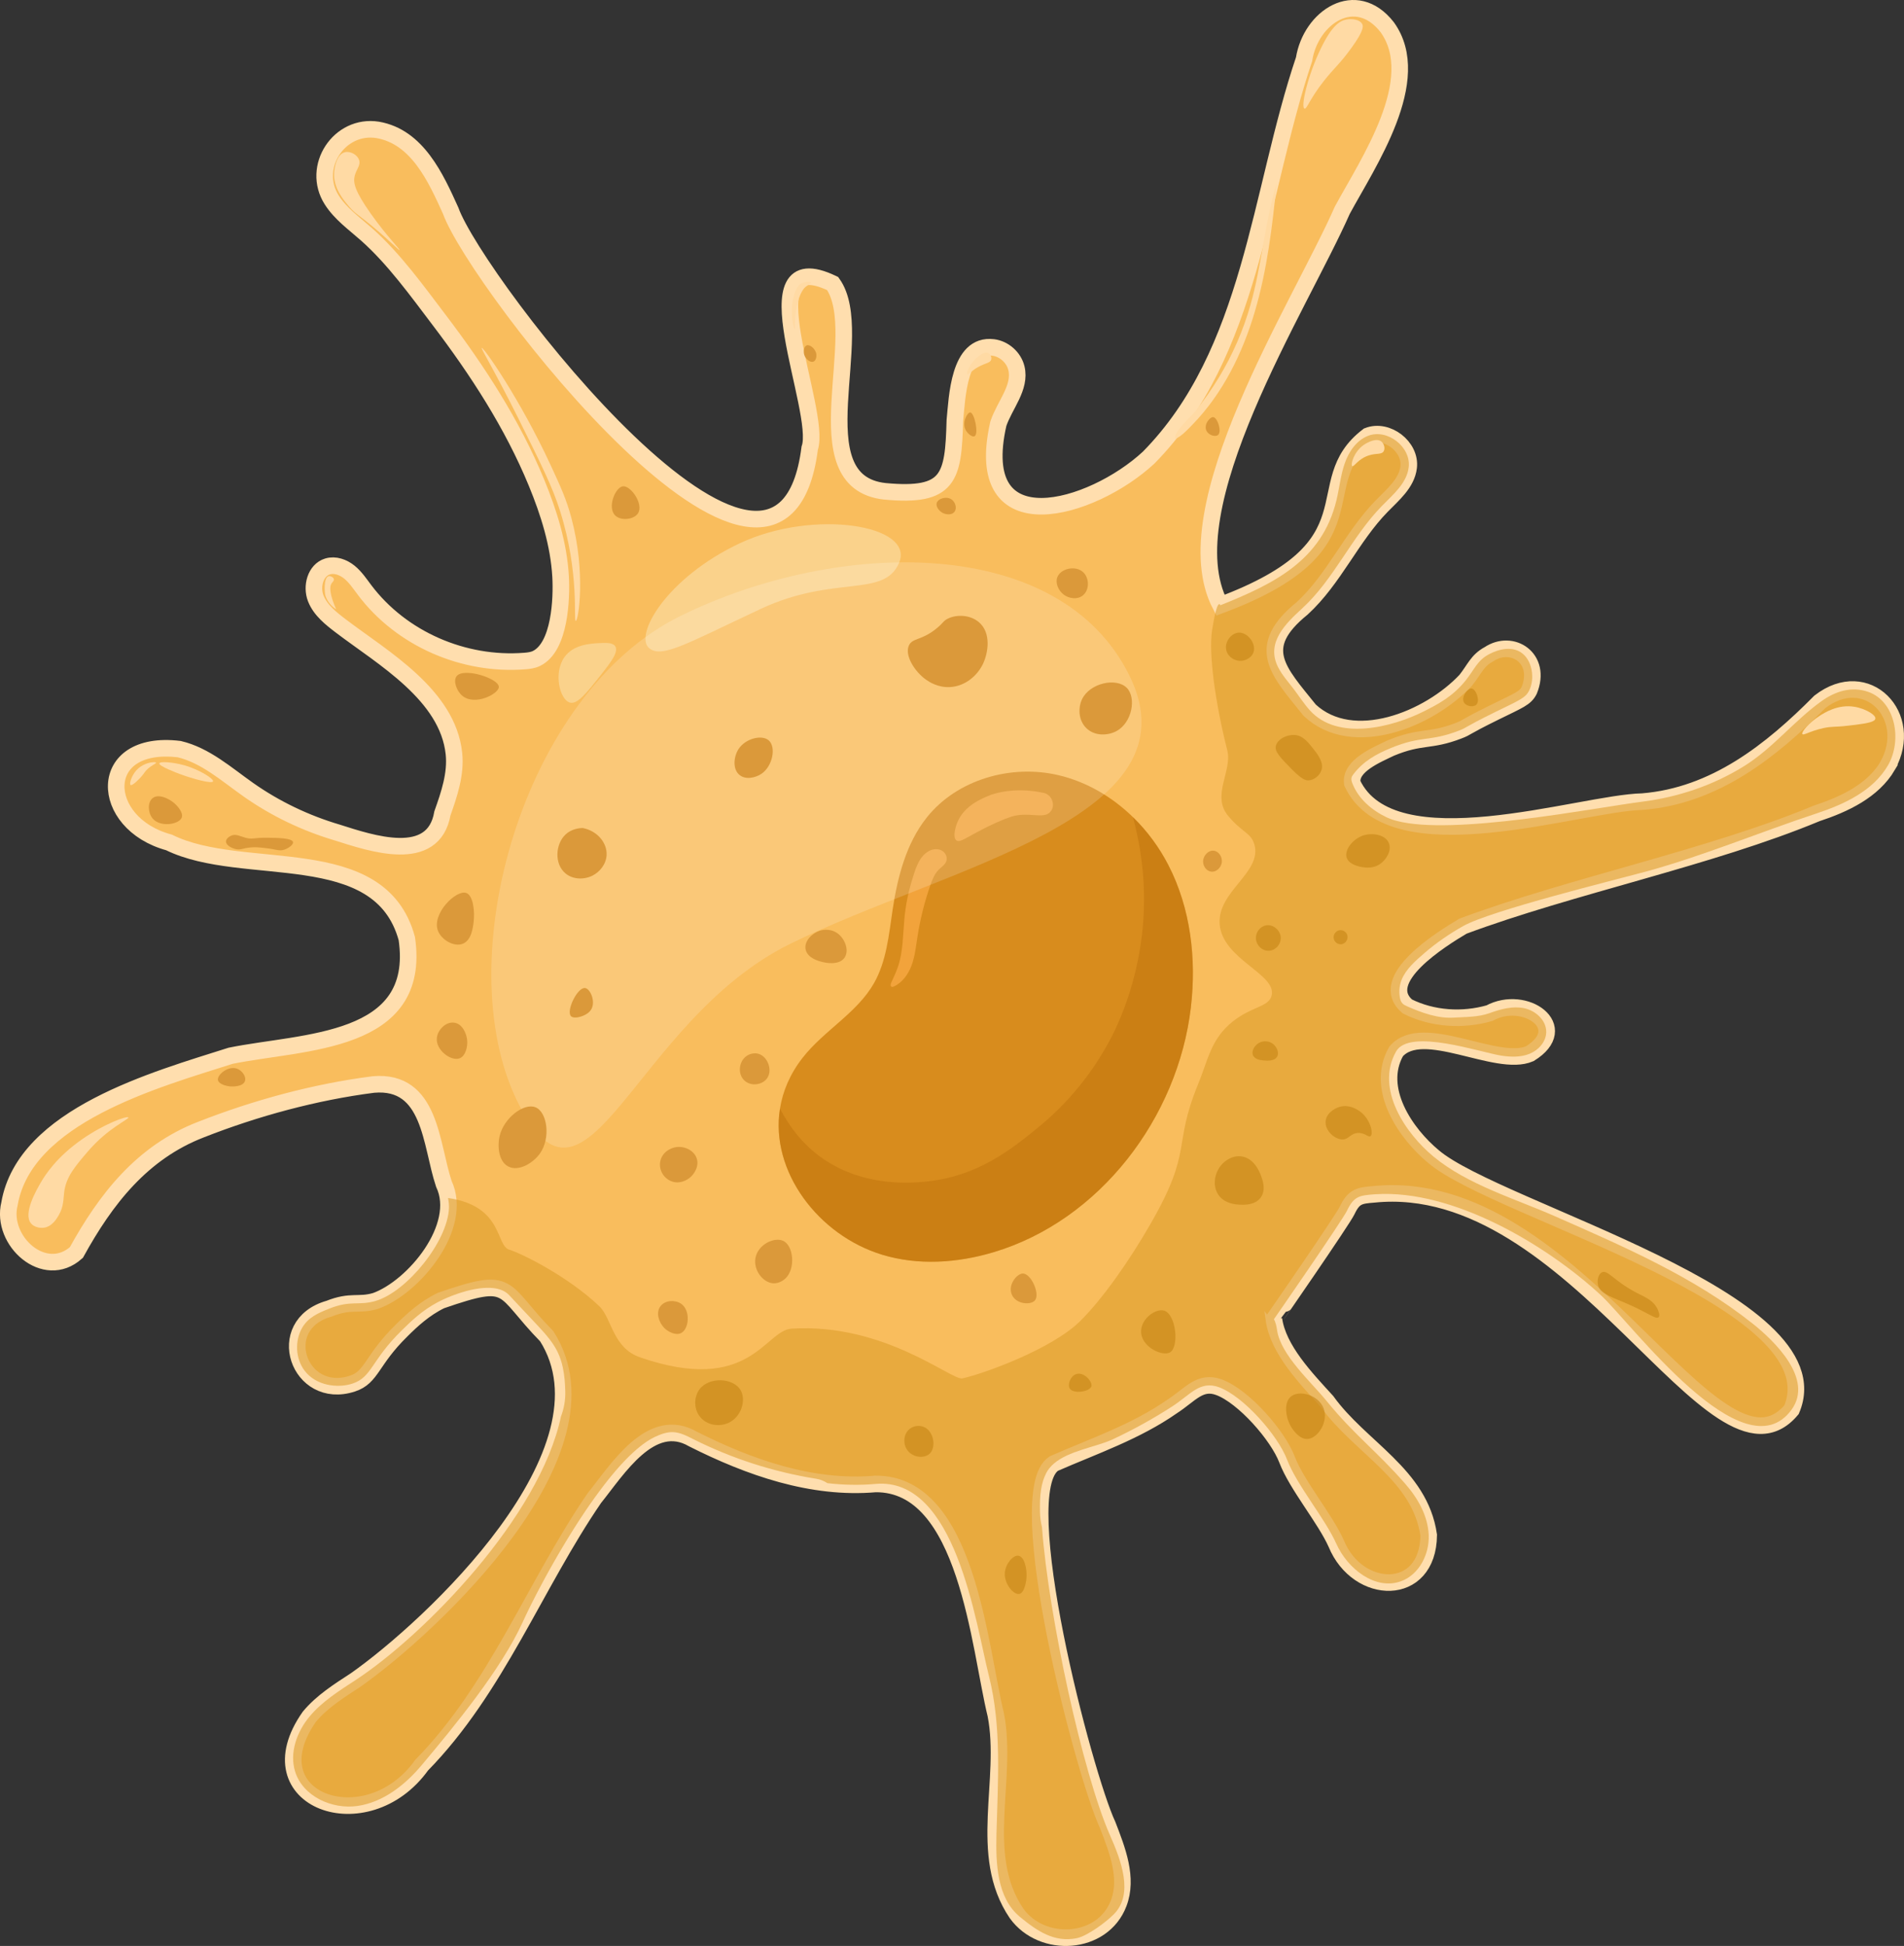 <?xml version="1.0" encoding="UTF-8"?>
<svg id="Capa_1" xmlns="http://www.w3.org/2000/svg" viewBox="0 0 689.06 704.2">
  <rect x="0" y="0" width="689.06" height="704.2" fill="#333333" stroke="none"/>
  <defs>
    <style>
      .cls-1 {
        fill: #db993a;
      }

      .cls-2 {
        fill: #f9bd5d;
        stroke: #ffdeae;
        stroke-miterlimit: 10;
        stroke-width: 6px;
      }

      .cls-3 {
        fill: #d88c1d;
      }

      .cls-4 {
        fill: #fff;
        opacity: .17;
      }

      .cls-5 {
        fill: #db9b28;
        opacity: .57;
      }

      .cls-6 {
        fill: #ffdaa4;
      }

      .cls-7 {
        fill: #ba6e09;
      }

      .cls-8 {
        fill: #c48312;
      }

      .cls-9 {
        opacity: .58;
      }

      .cls-10 {
        opacity: .44;
      }

      .cls-11 {
        fill: #f2a33b;
      }

      .cls-12 {
        opacity: .5;
      }

      .cls-13 {
        fill: #fce7b9;
      }
    </style>
  </defs>
  <path class="cls-2" d="M683.17,277.11c-5.36,9.1-15.71,13.94-25.74,17.25-38.39,15.98-88.98,26.26-127.97,40.8-7.76,4.62-31.52,19.28-20.15,29.04,9.11,4.57,20.04,5.23,29.74,2.44,12.85-7,30.04,5.14,14.59,14.67-11.99,5.21-38.8-11.92-48.39-.81-7.69,13.59,3.53,29.8,13.6,38.1,23.05,19.61,146.37,51.85,129.51,91.54-27.5,32.84-78.27-85.39-151.15-77.93-5.18.4-7.25.69-9.7,5.86-1.62,3.42-26.44,39.34-26.49,39.34,1.52,10.98,11.64,21.42,19.14,29.66,12.21,16.98,33.69,26.45,36.89,48.46-.21,22.74-25.7,22-33.46,3.07-4.07-9.12-14.26-21.1-17.82-30.43-3.31-8.69-15.62-22.81-24.6-26.15-6.91-2.56-10.37,2.69-16.95,6.94-13.1,9.16-28.32,14.33-42.78,20.65-16.09,10.1,11.01,112.87,19.42,130.82,3.53,9.11,7.48,19.19,3.99,28.32-5.79,15.26-27.7,16.51-36.94,3.7-14.4-21.2-2.96-48.32-7.53-71.9-5.99-24.35-10.33-83.81-43.53-83.54-23.03,2.01-45.65-5.97-66.04-16.24-15.23-8.88-27.43,11.1-35.72,21.37-21.41,31.25-35.44,69.05-62.49,96.63-19.92,27.81-61.85,12.69-40.64-17.52,4.55-5.48,10.71-9.34,16.68-13.24,27.04-18.96,95.67-82.84,69.23-124.44-17.06-17.39-11.92-22.03-38.26-12.94-5.99,2.88-10.7,7.29-14.32,10.91-11.05,10.84-10.66,16.86-17.77,19.17-19.41,6.34-29.03-21.3-8.42-27.12,7.99-3.19,10.59-.96,16.84-2.81,13.81-4.97,32-26.89,24.69-42.37-4.79-14.31-4.63-37.76-25.48-35.95-21.05,2.69-42.59,8.53-62.4,16.31-21.44,8.27-34.56,25.34-45.11,44.49-11.49,10.3-27.51-4.21-24.21-17.6,5.51-31.98,53.08-45,80.04-53.6,26.39-5.37,69.33-4.05,63.76-42.39-9.76-35.88-59.14-21.51-86.06-34.81-25.59-6.91-26.59-37.41,3.71-33.76,9.48,2.26,17.06,9.09,25.03,14.7,9.77,6.88,20.7,12.09,32.15,15.48,12.2,3.86,34.84,11.65,38.05-6.94,2.48-6.99,4.95-14.27,4.17-21.65-2.24-21.23-25.69-34.59-40.83-46.08-3.67-2.79-7.5-5.79-9.18-10.08s-.14-10.19,4.27-11.54c2.72-.83,5.72.28,7.92,2.07,2.2,1.8,3.79,4.21,5.5,6.48,13.35,17.7,35.88,27.4,57.89,25.68,1.47-.11,2.97-.29,4.29-.93,8.56-4.15,9.18-21.77,8.74-29.62-.66-11.74-4.28-23.21-8.73-34.02-8.7-21.14-21.38-40.64-35.17-58.79-8-10.54-16.46-22.32-26.42-31.13-4.41-3.9-9.34-7.4-12.5-12.37-7.56-11.86,2.67-27.56,16.61-25.36,14.35,2.48,21.02,17.28,26.44,29.27,9.18,25.76,119.36,169.06,129.92,85.95,4.71-13.64-23.76-75.03,8.31-59.61,12.99,18.22-12.52,71.82,18.93,75.19,23.36,2.18,24.73-4.95,25.3-25.65.82-8.08,1.32-27.95,13.84-26.42,3.97.49,7.49,3.62,8.43,7.51,1.69,6.98-4.22,13.27-6.53,20.07-10.07,44.28,33.86,31.33,54.38,12.3,37.4-37.97,39.94-95.84,56.25-144.16,2.43-15.27,18.74-26.14,30.09-11.61,13.69,18.98-7.08,49.25-16.24,66.22-15.37,34.9-62.5,107.96-44.12,142.96,57.98-21.64,30.7-43.98,53.41-61.3,6.95-2.72,15.61,3.99,14.71,11.39-.69,5.75-5.65,9.85-9.7,13.99-10.97,11.19-17.27,26.44-28.82,37.04-17.55,14.25-8.64,22.72,2.75,36.91,15.61,14.51,43.16,3.28,56.44-10.88,3.21-4.04,4.15-7.14,8.35-9.39,8.4-5.65,19.35,1.41,14.61,13.05-1.38,2.8-3.6,3.56-12.27,7.82-12.05,5.92-9.81,5.44-13.3,6.79-10.58,4.07-13.4,1.67-24.52,6.26-4.9,2.38-14.83,6.37-13.94,12.72,14.35,30.55,82.4,7.12,105.06,6.67,26.14-2.14,46.48-18.29,64.15-36.1,16.99-13.13,34.51,5.1,24.56,23.11Z"/>
  <path class="cls-5" d="M237.19,519.9c-.29.13-.59.3-.89.46.28-.16.57-.31.89-.46Z"/>
  <path class="cls-5" d="M683.17,277.11c-5.36,9.1-15.71,13.94-25.74,17.25-20.2,6.67-41.39,15.5-61.92,21.09-11.02,2.99-56.09,14.07-66.05,19.71-4.92,2.78-9.6,5.98-13.88,9.67-3.34,2.89-6.81,5.89-8.34,9.76-.72,1.84-1.01,3.89-.65,6.21.13.81.36,1.65.9,2.26.48.54,1.16.85,1.82,1.14,5.19,2.27,10.97,4.41,16.72,4.06,4.28-.26,9-.16,13.02-1.62,4.03-1.46,8.36-2.66,12.55-1.79,4.19.88,8.1,4.44,7.98,8.72-.09,3.44-2.76,6.42-5.94,7.74-3.18,1.31-6.76,1.23-10.16.73-7.61-1.14-33.37-10.1-38.23-1.54-7.69,13.59,3.53,29.8,13.6,38.1,12.33,10.17,29.5,15.19,43.92,21.55,24.79,10.94,50.06,21.8,71.44,38.78,7.98,6.33,22.24,20.09,14.15,31.21-17.32,23.81-57.99-31.26-68.99-41.43-19.6-18.14-53.5-38.36-81.56-36.54-.2.01-.4.03-.6.04-5.18.4-7.25.69-9.7,5.86-1.62,3.42-26.44,39.34-26.49,39.34.65,1.1.96,2.59,1.14,3.89,1.25,8.96,12.28,18.75,18,25.77,10.01,12.28,18.05,18.02,28.46,29.96,4.55,5.2,8.15,11.6,8.43,18.5.28,6.91-3.46,14.25-9.94,16.66-9.36,3.47-19.45-4.47-23.52-13.59-4.07-9.12-14.26-21.1-17.82-30.43-3.31-8.69-15.62-22.81-24.6-26.15-6.91-2.56-10.37,2.69-16.95,6.94-6.87,4.44-14.03,8.4-21.44,11.87-.23.11-.46.21-.7.31-6.07,2.62-15.37,3.95-20.64,8.47-1.18,1-2.15,2.16-2.85,3.53-.94,1.84-1.5,3.82-1.82,5.85-.43,2.68-.45,5.46-.4,8.18.03,1.83.28,3.66.72,5.49,2.35,32.09,14.8,89.24,24.6,111.44,4.1,9.28,8.59,21.24,1.51,28.52-2.79,2.87-9.65,7.99-13.57,8.78-8.02,1.61-14.25-2.53-20.54-7.74-8.31-6.88-8.75-19.24-8.47-30.02.49-18.98,1.96-38.61-2.75-57.23-4.81-19.01-11.97-72-41.01-69.41-5.83.52-11.66.39-17.46-.28-1.17-.8-2.51-1.35-4.04-1.59-15.48-2.47-30.53-7.33-44.54-14.37-2.31-1.16-4.69-2.41-7.27-2.5-2.21-.07-4.35.72-6.36,1.64-.15.07-.29.14-.46.22l-.06.03c-1.7.85-3.45,2.02-5.25,3.49-.28.22-.56.45-.84.7-.28.23-.56.47-.84.73-.28.24-.57.5-.85.77-.85.78-1.71,1.62-2.56,2.51-.29.3-.57.6-.86.91s-.58.62-.87.94c-.29.32-.58.64-.87.97-.29.32-.58.65-.86.99-.59.67-1.16,1.35-1.73,2.06-.3.35-.59.71-.87,1.07-.07.07-.13.15-.19.23-.52.64-1.03,1.3-1.54,1.97-.29.38-.58.76-.86,1.14-.59.76-1.16,1.54-1.72,2.32-.3.39-.58.78-.86,1.18-.58.8-1.14,1.6-1.7,2.41-.29.41-.57.82-.85,1.23-.29.41-.57.82-.84,1.24-.56.83-1.11,1.66-1.66,2.5-.28.42-.55.84-.82,1.26-.13.19-.25.38-.37.57-.42.65-.84,1.31-1.25,1.97-.28.42-.54.85-.8,1.28-.27.42-.53.85-.79,1.27-.41.66-.81,1.31-1.21,1.97-.38.63-.75,1.25-1.12,1.87-.66,1.11-1.31,2.21-1.95,3.31-.58,1-1.15,2-1.71,2.99-.47.83-.93,1.65-1.38,2.46-.45.81-.9,1.62-1.33,2.41-.33.6-.65,1.2-.96,1.79-.74,1.36-1.44,2.7-2.11,3.98-.18.36-.36.71-.54,1.06-.37.72-.73,1.42-1.08,2.11-.33.65-.64,1.28-.95,1.9-.98,1.99-1.84,3.81-2.57,5.4-7.76,17-24.48,37.34-36.5,51.65-6.02,7.18-13.91,13.41-23.18,14.77-9.28,1.36-19.85-3.48-22.63-12.44-2.11-6.8.62-14.36,5.17-19.85,4.55-5.48,10.71-9.34,16.68-13.24,25.04-16.4,66.69-59.16,74.34-95.34,1.09-2.86,1.65-5.87,1.58-9.05-.07-2.95-.28-5.92-.9-8.79-.43-2.01-1.07-3.96-2.01-5.84-.73-1.44-1.6-2.78-2.58-4.08-1.53-2.04-3.29-3.92-5.03-5.78-2.5-2.66-5-5.33-7.51-8-.76-.82-1.53-1.64-2.3-2.46-1.39-1.48-3.36-2.25-5.63-2.52-6.03-.71-14.16,2.12-18.99,4.48-.43.21-.84.42-1.22.62-5.75,3.07-9.61,6.86-13.1,10.29-11.05,10.84-10.66,16.86-17.77,19.17-5.36,1.74-13.17.78-17.3-4.68-3.38-4.46-3.52-10.89-.94-15.43,2.24-3.92,5.99-5.48,9.82-7.01,7.99-3.19,10.59-.96,16.84-2.81,11.35-3.35,26.04-21.51,26.52-33.56.05-1.24-.09-2.46-.33-3.68,20.08,2.92,17.15,17.2,22.18,18.72,4.49,1.35,21.11,9.59,32.47,20.35,4.72,4.46,4.82,15.14,14.87,18.6,39.8,13.73,45.1-9.78,54.79-10.39,33.65-2.1,57.98,18.83,61.82,18,7.34-1.58,32.4-10.5,42.79-20.87,7.89-7.88,17.44-21.29,25.56-35.47,15.27-26.65,7.68-27.53,16.96-50.1,3.57-8.68,4.6-16.37,12.52-22.69,6.95-5.55,13.02-5.18,14.09-9.39,1.97-7.8-17.78-13.05-18.79-25.83-.94-11.98,15.55-18.72,12.53-28.96-1.23-4.14-4.24-4.08-9.4-10.17-6.29-7.43,1.54-16.29-.39-23.86-4.22-16.6-6.84-34.89-5.48-43.44.62-3.91,1.92-11.19,3.02-9.01,19.1-7.67,36.7-16.06,41.99-38.03,1.06-4.39,1.48-8.95,2.96-13.23,1.47-4.27,4.25-8.4,8.46-10.04,6.95-2.72,15.61,3.99,14.71,11.39-.69,5.75-5.65,9.85-9.7,13.99-10.97,11.19-17.27,26.44-28.82,37.04-6.09,5.59-13.24,12.48-8.73,21.32,1.48,2.9,3.69,5.34,5.66,7.92,1.94,2.56,3.67,5.28,5.82,7.67,10.02,11.15,29.64,6.21,41.3.35,4.75-2.4,10.37-5.22,15.14-11.23,3.21-4.04,4.15-7.14,8.35-9.39.89-.48,6.89-3.69,11.48-.78,4.3,2.74,5.23,9.55,3.13,13.83-1.38,2.8-3.6,3.56-12.27,7.82-12.05,5.92-9.81,5.44-13.3,6.79-10.58,4.07-13.4,1.67-24.52,6.26-5.38,2.22-9.87,4.73-13.49,9.4-.31.41-.63.84-.74,1.35-.15.66.05,1.34.29,1.97,2.13,5.57,6.98,9.75,12.36,12.32.29.14.58.27.88.39.29.12.58.24.88.33.15.06.31.12.47.17.16.06.33.1.49.15.28.09.56.17.85.24,20.35,5.51,71.75-4.72,89.13-6.93,12.97-1.65,25.62-5.93,36.73-12.85,10.51-6.55,18.03-16.34,27.98-23.49,5.01-3.59,10.84-5.49,16.88-3.4,9.98,3.46,12.48,17.66,7.12,26.76Z"/>
  <path class="cls-3" d="M430.98,364.55c-4.69,39.92-32.98,77.17-71.51,88.63-13.03,3.88-27.2,4.84-40.21.88-23.08-7.02-40.59-30.16-36.99-52.84,1-6.31,3.62-12.58,8.22-18.46,7.71-9.87,19.68-16.15,25.85-27.04,4.47-7.92,5.32-17.29,6.67-26.29,0-.02,0-.04,0-.06,1.81-11.93,4.89-24.12,12.41-33.56,11-13.79,30.59-19.34,47.75-15.26,10.15,2.41,19.34,7.85,26.83,15.14,5.17,5.04,9.53,10.96,12.83,17.37,8.08,15.67,10.2,33.97,8.14,51.49Z"/>
  <g class="cls-12">
    <path class="cls-13" d="M325.36,203.72c5.9-13.72-30.81-19.68-57.53-7.16-26.72,12.52-38.57,33.53-32.81,38.07,4.61,3.64,13.5-1.74,40.22-14.25,26.72-12.52,44.63-3.88,50.12-16.66Z"/>
  </g>
  <g class="cls-12">
    <path class="cls-13" d="M216.79,232.73c-3.19.18-9.28.51-12.52,5.09-4.09,5.76-1.65,15.4,1.96,16.43,2.69.78,5.91-3.29,11.35-10.17,3.29-4.16,6.36-8.12,5.09-10.17-.89-1.45-3.54-1.3-5.87-1.17Z"/>
  </g>
  <path class="cls-6" d="M472.09,39.29c-1.43-.51,1.14-11.93,6-21.91,3.92-8.05,6.73-9.84,9.13-10.3,2.05-.4,4.86-.03,5.74,1.57.5.91.55,2.55-3.91,8.74-4.13,5.73-6.24,7.21-9.91,11.87-5.21,6.62-6.22,10.34-7.04,10.04Z"/>
  <path class="cls-6" d="M462.02,66.29c-1.56,15.66-3.44,31.37-7.89,46.46-4.45,15.09-11.6,29.64-22.58,40.92-1.77,1.82-3.85,4.11-6.18,5.16-.93-2.36,5.76-8.16,7.23-10.02,3.11-3.94,6.01-8.05,8.6-12.35,4.93-8.16,8.76-16.98,11.36-26.16,4.09-14.45,5.12-29.64,9.45-44.02Z"/>
  <path class="cls-6" d="M350.1,135.49c-.5-.37.64-3.39,2.87-5.54.47-.45,3.14-3.03,4.76-2.15.73.4,1.22,1.48.98,2.35-.36,1.26-2.05,1.16-4.83,2.74-2.58,1.47-3.42,2.87-3.78,2.61Z"/>
  <path class="cls-6" d="M289.84,102.68c-.4.23-2.03,1.25-2.87,5.74-1.06,5.66.28,10.73.65,10.7.28-.03-.25-2.88.65-7.7,1.07-5.73,2.87-7.28,3.39-7.7.92-.73,1.92-1.13,1.83-1.43-.13-.41-2.17-.46-3.65.39Z"/>
  <path class="cls-6" d="M124.84,55.08c-3.37.78-3.87,6.72-3.91,7.24-.42,5.64,3.41,10.11,5.48,12.52,2.28,2.66,3.09,2.66,8.8,7.43,5.77,4.83,9.21,8.4,9.39,8.22.22-.22-4.7-5.11-10.37-13.11-5.93-8.36-6.45-11.31-5.87-13.7.61-2.49,2.3-3.9,1.57-5.87-.69-1.85-3.15-3.19-5.09-2.74Z"/>
  <path class="cls-6" d="M174.34,125.9c.61-.37,13.86,18.46,25.04,42.65,3.63,7.85,5.65,12.28,7.43,18.98,5.3,19.87,2.5,37.16,1.57,37.17-.93.01,1.47-17.04-5.67-39.72-2.74-8.7-6.78-16.82-14.87-33.07-9.08-18.23-13.88-25.79-13.5-26.02Z"/>
  <path class="cls-6" d="M118.9,208.52c-1.82.55-1.48,6.07-1.09,7.18.69,1.98,2.08,3.71,3.87,4.81-.95-2.14-1.82-4.35-2.09-6.67-.11-.98-.1-2.05.49-2.84.31-.41.78-.79.76-1.3-.01-.31-.22-.59-.48-.77-.6-.42-1.08-.53-1.47-.41Z"/>
  <path class="cls-6" d="M77.1,282.77c.35-.88-4.83-4.28-10.57-5.87-4.04-1.12-8.66-1.43-8.87-.65-.27,1,6.83,3.64,7.57,3.91,4.49,1.66,11.48,3.57,11.87,2.61Z"/>
  <path class="cls-6" d="M54.76,275.9c-1.75.26-4.38,1.23-6.13,3.78-1.19,1.73-1.88,4.05-1.37,4.39.66.44,3.34-2.43,3.67-2.79,1.47-1.59,1.36-2.02,2.64-3.13,1.55-1.34,2.99-1.82,2.89-2.15-.11-.33-1.56-.12-1.7-.1Z"/>
  <path class="cls-6" d="M11.23,442.73c-3.02-3.6,2.1-12.34,3.65-15,1.53-2.61,5.66-9.04,14.74-15.39,8.21-5.74,16.46-8.63,16.83-7.96.36.65-7.26,3.69-14.61,12.26-4.72,5.51-7.89,9.2-8.61,14.74-.33,2.51-.12,5.17-1.96,8.35-.7,1.22-2.43,4.22-5.48,4.57-1.46.17-3.46-.25-4.57-1.57Z"/>
  <path class="cls-6" d="M489.4,168.68c-.73-.5.56-5.21,4.17-7.7,1.43-.98,4.66-2.61,6.39-1.17.97.8,1.4,2.5.78,3.52-.75,1.24-2.53.61-5.22,1.43-4.06,1.24-5.51,4.34-6.13,3.91Z"/>
  <path class="cls-6" d="M678.7,260.08c-.17,1.12-2.9,1.66-6.75,2.15,0,.01-.01.01-.02.01-1,.13-2.08.25-3.21.38-4.92.58-5.57.16-8.9.88-4.81,1.06-7.12,2.74-7.53,2.16-.51-.73,2.47-4.18,6.16-6.56,1.86-1.2,6.72-4.33,12.72-3.32,2.11.35,4.28,1.21,5.75,2.14,1.16.74,1.88,1.53,1.78,2.16Z"/>
  <path class="cls-11" d="M377.62,286.92c-11.2-2.45-19.17.78-19.17.78-3.31,1.34-9.43,3.83-11.93,9.78-.89,2.12-1.73,5.66-.39,6.65,1.31.96,3.75-1.19,10.37-4.5,1.65-.82,5.79-2.89,9.59-4.11,5.87-1.88,11.43.95,13.89-1.57.63-.64.88-1.39.91-1.5.52-1.63-.13-3.57-1.37-4.63-.75-.65-1.57-.84-1.89-.91Z"/>
  <path class="cls-11" d="M336.11,308.01c-3.73,2.05-4.99,7.06-6.15,10.84-1.36,4.44-2.23,9.04-2.66,13.66-.54,5.78-.44,11.7-2.28,17.21-.68,2.03-1.6,3.96-2.49,5.9-.22.49-.38,1.19.09,1.45.28.16.63.04.92-.1,3.1-1.44,5.21-4.48,6.39-7.69s1.54-6.65,2.06-10.03c.99-6.43,2.56-12.77,4.71-18.92.71-2.03,1.52-4.11,3.04-5.62,1-.99,2.33-1.79,2.76-3.13.46-1.43-.36-3.08-1.69-3.8s-2.99-.6-4.34.05c-.12.06-.24.12-.35.18Z"/>
  <g class="cls-10">
    <path class="cls-7" d="M430.98,364.55c-4.69,39.92-32.98,77.17-71.51,88.63-13.03,3.88-27.2,4.84-40.21.88-23.08-7.02-40.59-30.16-36.99-52.84,3.6,6.73,8.78,13.96,17.48,19.34,14.59,9.01,30.49,7.49,35.22,7.04,18.88-1.8,31.26-11.88,40.69-19.56,14.17-11.54,22.06-24.29,25.83-31.31,2.66-4.96,13-25.2,12.52-53.22-.19-10.94-1.97-20.26-4-27.82,5.17,5.04,9.53,10.96,12.83,17.37,8.08,15.67,10.2,33.97,8.14,51.49Z"/>
  </g>
  <path class="cls-4" d="M408.8,244.61c-25.17-51.29-105.36-49.78-162.44-21.76-57.08,28.01-84.3,124.42-59.13,175.71,25.17,51.29,41.77-29.04,98.85-57.06,57.08-28.01,147.89-45.6,122.72-96.89Z"/>
  <path class="cls-1" d="M210.92,299.64c-1.12.02-4.02.24-6.26,2.35-3.68,3.47-4.13,10.66,0,14.09,2.71,2.25,6.74,2.32,9.78.78,2.7-1.37,4.92-4.17,5.09-7.43.22-4.39-3.32-8.75-8.61-9.78Z"/>
  <path class="cls-1" d="M168.66,323.12c-3.69-1.13-12.49,7.6-10.17,13.7,1.25,3.28,5.8,5.98,9,4.7,3.09-1.24,3.64-5.65,3.91-7.83.46-3.67-.08-9.75-2.74-10.57Z"/>
  <path class="cls-1" d="M211.71,357.55c-2.73-.31-6.89,8.24-5.09,10.17.92.99,3.51.34,4.96-.39.54-.27,1.78-.91,2.48-2.22,1.52-2.87-.48-7.35-2.35-7.57Z"/>
  <path class="cls-1" d="M244.97,415.08c-2.66.29-5.59,2.23-6.07,5.48-.43,2.91,1.28,5.74,3.91,6.85,2.92,1.23,5.85-.16,7.43-1.76.26-.26,2.91-3.01,1.96-6.26-.88-3-4.28-4.63-7.24-4.3Z"/>
  <path class="cls-1" d="M85.71,386.71c-3.14-1.1-7.13,2.21-6.85,4.11.22,1.45,2.95,2.25,4.7,2.35.33.02,4.36.21,5.09-1.96.56-1.66-1.09-3.86-2.93-4.5Z"/>
  <path class="cls-1" d="M278.23,267.95c-2.48-2.2-8.46-.74-10.96,3.13-1.74,2.7-2.24,7.28.39,9.39,2.27,1.83,5.8.95,7.83-.39,4.15-2.74,5.46-9.71,2.74-12.13Z"/>
  <path class="cls-1" d="M230.88,185.77c2.16-3.32-2.63-10.16-5.48-9.78-2.74.37-5.73,7.69-2.74,10.57,2.09,2.01,6.74,1.48,8.22-.78Z"/>
  <path class="cls-1" d="M165.27,244.67c-1.34,1.65-.09,5.26,1.96,7.04,4.5,3.91,13.3-.59,13.3-3.13,0-3.05-12.64-7.13-15.26-3.91Z"/>
  <path class="cls-1" d="M339.14,227.25c-5.51,4.61-8.86,3.52-10.17,6.26-1.72,3.57,2.01,9.56,6.26,12.52,1.01.7,4.19,2.85,8.61,2.61,5.56-.31,10.01-4.25,12-8.61,1.74-3.81,2.99-10.97-1.57-14.87-3.17-2.7-8-2.87-11.22-1.3-1.66.81-1.58,1.44-3.91,3.39Z"/>
  <path class="cls-1" d="M407.75,248.9c-3.75-3.79-13.36-1.76-16.17,4.17-1.4,2.96-1.41,7.53,1.57,10.43,3.13,3.05,7.96,2.69,10.96,1.04,5.61-3.09,7.22-12.05,3.65-15.65Z"/>
  <path class="cls-1" d="M302.88,337.6c-2.82-1.87-5.96-.88-6.26-.78-2.76.92-5.59,3.74-5.09,6.65.59,3.4,5.28,4.47,6.26,4.7.76.17,5.81,1.33,7.83-1.57,1.81-2.59.21-7.04-2.74-9Z"/>
  <path class="cls-1" d="M351.14,149.25c-1.07-.04-3.18,3.73-1.57,6.52.73,1.27,2.34,2.52,3.13,2.09,1.58-.86-.06-8.55-1.57-8.61Z"/>
  <path class="cls-1" d="M283.31,448.99c-3.19-1.38-9.03,1.39-9.91,6.26-.78,4.3,2.58,8.78,6.26,9.13,2.56.24,4.46-1.59,4.7-1.83,3.6-3.59,2.86-11.87-1.04-13.57Z"/>
  <path class="cls-1" d="M193.84,400.73c-4.18-1.76-11.52,3.83-13.04,10.43-.79,3.41-.48,9.06,3.13,10.96,3.78,1.98,9.05-1.27,11.48-4.7,3.97-5.6,2.64-14.93-1.57-16.7Z"/>
  <path class="cls-1" d="M439.31,307.86c-2.04-.27-3.92,1.83-3.91,3.91,0,1.6,1.12,3.4,2.87,3.65,1.94.28,3.69-1.5,3.91-3.39.22-1.88-1.05-3.93-2.87-4.17Z"/>
  <path class="cls-1" d="M55.18,288.88c-1.85,1.55-1.64,5.21,0,7.24,2.75,3.4,9.55,2.25,10.57-.2.73-1.77-1.52-4.33-2.93-5.48-1.74-1.41-5.5-3.35-7.63-1.57Z"/>
  <path class="cls-1" d="M106.05,304.73c-.32-1.47-5.76-1.53-9.2-1.57-5.21-.06-5.46.71-8.02,0-2.01-.55-3.41-1.45-5.09-.78-.9.36-1.95,1.2-1.96,2.15,0,1.33,2.01,2.4,3.52,2.74,1.8.41,2.52-.31,5.28-.59,1.75-.18,2.99-.05,5.28.2,4.22.45,5.12,1.22,7.04.59,1.6-.53,3.33-1.85,3.13-2.74Z"/>
  <path class="cls-1" d="M164.36,370.08c-3.05-.41-5.94,2.62-6.26,5.48-.5,4.43,5.15,8.59,8.22,7.43,2.15-.81,3-4.21,2.74-6.65-.24-2.25-1.65-5.85-4.7-6.26Z"/>
  <path class="cls-1" d="M392.1,207.16c-2.66-2.63-8.07-1.53-9.39,1.57-.94,2.19.31,5.05,2.35,6.52,1.84,1.33,4.77,1.84,6.78.26,2.5-1.96,2.41-6.23.26-8.35Z"/>
  <path class="cls-1" d="M439.05,150.95c-1.25-.09-3.61,2.87-2.35,5.09.89,1.56,3.21,2.12,4.11,1.37,1.45-1.21-.18-6.34-1.76-6.46Z"/>
  <path class="cls-1" d="M370.18,460.86c-2.22.02-5.65,4.27-3.91,7.83,1.65,3.37,6.74,3.59,8.22,1.96,2.06-2.27-1.33-9.81-4.3-9.78Z"/>
  <path class="cls-1" d="M344.49,180.82c-1.8-1.38-4.95-.48-5.48,1.17-.43,1.35.92,3.13,2.48,3.78,1.08.45,2.97.66,3.91-.52,1.02-1.27.37-3.45-.91-4.43Z"/>
  <path class="cls-1" d="M291.92,124.99c-.95.38-1.31,2.27-.78,3.65.54,1.42,2.17,2.68,3.26,2.22.87-.36,1.14-1.7,1.04-2.61-.21-1.97-2.36-3.72-3.52-3.26Z"/>
  <path class="cls-1" d="M274.71,381.42c-1.76-.61-3.79-.02-5.09,1.17-2.28,2.09-2.68,6.39,0,8.61,2.39,1.97,6.1,1.38,7.83-.78,2.3-2.88.5-7.88-2.74-9Z"/>
  <path class="cls-1" d="M246.53,471.82c-2.06-1.44-5.66-1.42-7.43.78-1.94,2.41-.56,5.99,1.17,7.83,1.54,1.63,4.36,2.96,6.26,1.96,2.86-1.5,3.44-8.16,0-10.57Z"/>
  <g class="cls-9">
    <path class="cls-8" d="M334.71,516.55c-1.63-.85-3.9-.72-5.48.52-2.25,1.77-2.61,5.42-.78,7.83,1.97,2.59,5.87,2.94,7.83,1.3,2.64-2.2,1.72-7.95-1.57-9.65Z"/>
  </g>
  <g class="cls-9">
    <path class="cls-8" d="M368.62,562.99c-1.95-.33-4.65,2.82-4.96,6-.4,4.09,3.14,8.22,5.22,7.83,2.12-.4,2.59-5.52,2.61-5.74.27-3.18-.72-7.72-2.87-8.09Z"/>
  </g>
  <g class="cls-9">
    <path class="cls-8" d="M268.05,503.12c-2.62-4.58-11.41-4.97-14.87-.39-1.94,2.56-2.25,6.76,0,9.78,2.51,3.37,7.2,3.95,10.57,2.35,4.54-2.16,6.35-8.16,4.3-11.74Z"/>
  </g>
  <g class="cls-9">
    <path class="cls-8" d="M421.31,474.29c-2.92-.89-8.17,2.7-8.35,7.3-.22,5.78,7.68,9.38,10.43,7.83,3.44-1.94,2.26-13.8-2.09-15.13Z"/>
  </g>
  <g class="cls-9">
    <path class="cls-8" d="M532.58,249.16c-1.45-.14-3.93,3.14-2.74,5.09.86,1.41,3.4,1.75,4.43.78,1.51-1.42-.12-5.72-1.7-5.87Z"/>
  </g>
  <g class="cls-9">
    <path class="cls-8" d="M448.05,228.95c-2.62.32-5.13,3.57-4.17,6.65.73,2.34,3.21,3.8,5.61,3.52,1.79-.21,3.61-1.39,4.17-3.13,1.04-3.17-2.31-7.44-5.61-7.04Z"/>
  </g>
  <g class="cls-9">
    <path class="cls-8" d="M475.05,270.68c-1.84-2.31-3.56-4.47-6.46-4.7-2.86-.22-6.24,1.48-6.85,3.91-.52,2.08,1.54,4.19,5.67,8.41,3.93,4.02,5.36,4.14,6.07,4.11,2.03-.09,4.01-1.64,4.7-3.52,1.07-2.93-1.28-5.89-3.13-8.22Z"/>
  </g>
  <g class="cls-9">
    <path class="cls-8" d="M502.64,305.12c-1.24-3.11-5.83-3.73-8.8-2.93-3.94,1.05-7.46,5.23-6.46,8.22,1.02,3.05,6.27,3.49,6.65,3.52.91.07,3.15.23,5.28-1.17,2.29-1.51,4.44-4.84,3.33-7.63Z"/>
  </g>
  <g class="cls-9">
    <path class="cls-8" d="M458.23,334.86c-2.16.36-3.79,2.46-3.72,4.7.08,2.42,2.15,4.61,4.7,4.5,2.43-.1,4.26-2.25,4.3-4.5.05-2.75-2.6-5.14-5.28-4.7Z"/>
  </g>
  <g class="cls-9">
    <path class="cls-8" d="M484.84,336.62c-1.45.19-2.49,1.69-2.15,3.13.29,1.23,1.51,2.1,2.74,1.96,1.54-.17,2.6-1.86,2.15-3.33-.35-1.13-1.53-1.92-2.74-1.76Z"/>
  </g>
  <g class="cls-9">
    <path class="cls-8" d="M460.87,377.9c-1.54-1.33-3.93-1.43-5.58-.29-1.26.86-2.45,2.69-1.86,4.21.66,1.68,3.06,1.87,4.11,1.96.94.08,3.78.31,4.7-1.47.75-1.44-.2-3.39-1.37-4.4Z"/>
  </g>
  <g class="cls-9">
    <path class="cls-8" d="M495.99,411.16c1.11-.81.08-5.6-3.13-8.41-.57-.5-4.1-3.46-8.22-2.15-1.84.59-4.6,2.28-4.89,5.09-.36,3.56,3.47,6.78,6.26,6.65,2.2-.1,2.79-2.24,5.48-2.35,2.53-.1,3.73,1.74,4.5,1.17Z"/>
  </g>
  <g class="cls-9">
    <path class="cls-8" d="M449.23,418.47c-3.63-.47-6.33,2.15-6.78,2.61-2.77,2.79-3.88,7.73-1.57,11.22,2.25,3.39,6.53,3.59,7.83,3.65,1.41.07,5.51.26,7.57-2.61,2.04-2.85.56-6.64,0-8.09-.44-1.13-2.42-6.19-7.04-6.78Z"/>
  </g>
  <g class="cls-9">
    <path class="cls-8" d="M592.18,467.77c-8.25-4.31-10.38-8.48-12.52-7.3-1.34.73-1.74,3.04-1.3,4.7.7,2.65,3.58,3.74,9.65,6.26,8.11,3.36,11.27,6.28,12.26,5.22.61-.66-.11-2.25-.39-2.87-1.47-3.22-4.46-4.31-7.7-6Z"/>
  </g>
  <g class="cls-9">
    <path class="cls-8" d="M478.97,509.51c-1.89-4.69-8.69-6.61-11.74-4.17-2.8,2.23-1.93,7.71,0,10.96.33.55,2.77,4.64,6,4.43,3.81-.25,7.69-6.4,5.74-11.22Z"/>
  </g>
  <g class="cls-9">
    <path class="cls-8" d="M389.49,497.25c-2.12.71-3.23,3.79-2.35,5.22,1.3,2.12,7.27,1.17,7.83-.78.47-1.67-2.66-5.38-5.48-4.43Z"/>
  </g>
</svg>
